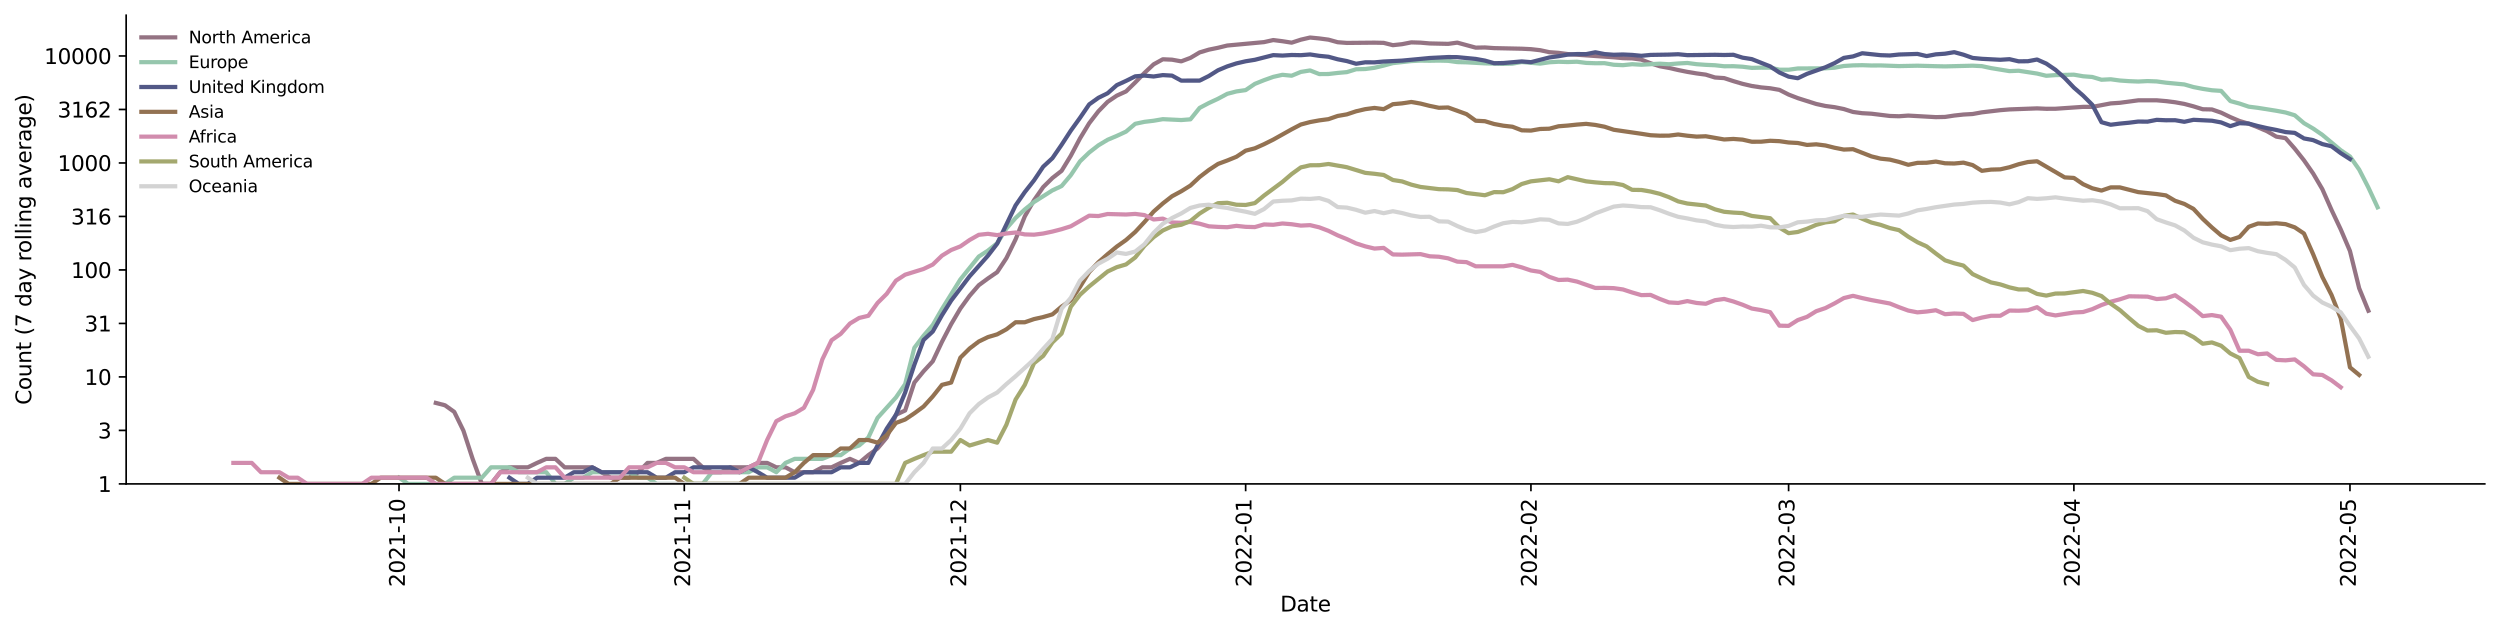 <?xml version="1.0" encoding="utf-8" standalone="no"?>
<!DOCTYPE svg PUBLIC "-//W3C//DTD SVG 1.1//EN"
  "http://www.w3.org/Graphics/SVG/1.1/DTD/svg11.dtd">
<svg xmlns:xlink="http://www.w3.org/1999/xlink" width="1182.891pt" height="298.621pt" viewBox="0 0 1182.891 298.621" xmlns="http://www.w3.org/2000/svg" version="1.1">
 <defs>
  <style type="text/css">*{stroke-linejoin: round; stroke-linecap: butt}</style>
 </defs>
 <g id="figure_1">
  <g id="patch_1">
   <path d="M 0 298.621 
L 1182.891 298.621 
L 1182.891 0 
L 0 0 
z
" style="fill: #ffffff"/>
  </g>
  <g id="axes_1">
   <g id="patch_2">
    <path d="M 59.691 228.96 
L 1175.691 228.96 
L 1175.691 7.2 
L 59.691 7.2 
z
" style="fill: #ffffff"/>
   </g>
   <g id="matplotlib.axis_1">
    <g id="xtick_1">
     <g id="line2d_1">
      <defs>
       <path id="ma39e11894c" d="M 0 0 
L 0 3.5 
" style="stroke: #000000; stroke-width: 0.8"/>
      </defs>
      <g>
       <use xlink:href="#ma39e11894c" x="188.795" y="228.96" style="stroke: #000000; stroke-width: 0.8"/>
      </g>
     </g>
     <g id="text_1">
      <!-- 2021-10 -->
      <g transform="translate(191.554 277.743)rotate(-90)scale(0.1 -0.1)">
       <defs>
        <path id="DejaVuSans-32" d="M 1228 531 
L 3431 531 
L 3431 0 
L 469 0 
L 469 531 
Q 828 903 1448 1529 
Q 2069 2156 2228 2338 
Q 2531 2678 2651 2914 
Q 2772 3150 2772 3378 
Q 2772 3750 2511 3984 
Q 2250 4219 1831 4219 
Q 1534 4219 1204 4116 
Q 875 4013 500 3803 
L 500 4441 
Q 881 4594 1212 4672 
Q 1544 4750 1819 4750 
Q 2544 4750 2975 4387 
Q 3406 4025 3406 3419 
Q 3406 3131 3298 2873 
Q 3191 2616 2906 2266 
Q 2828 2175 2409 1742 
Q 1991 1309 1228 531 
z
" transform="scale(0.016)"/>
        <path id="DejaVuSans-30" d="M 2034 4250 
Q 1547 4250 1301 3770 
Q 1056 3291 1056 2328 
Q 1056 1369 1301 889 
Q 1547 409 2034 409 
Q 2525 409 2770 889 
Q 3016 1369 3016 2328 
Q 3016 3291 2770 3770 
Q 2525 4250 2034 4250 
z
M 2034 4750 
Q 2819 4750 3233 4129 
Q 3647 3509 3647 2328 
Q 3647 1150 3233 529 
Q 2819 -91 2034 -91 
Q 1250 -91 836 529 
Q 422 1150 422 2328 
Q 422 3509 836 4129 
Q 1250 4750 2034 4750 
z
" transform="scale(0.016)"/>
        <path id="DejaVuSans-31" d="M 794 531 
L 1825 531 
L 1825 4091 
L 703 3866 
L 703 4441 
L 1819 4666 
L 2450 4666 
L 2450 531 
L 3481 531 
L 3481 0 
L 794 0 
L 794 531 
z
" transform="scale(0.016)"/>
        <path id="DejaVuSans-2d" d="M 313 2009 
L 1997 2009 
L 1997 1497 
L 313 1497 
L 313 2009 
z
" transform="scale(0.016)"/>
       </defs>
       <use xlink:href="#DejaVuSans-32"/>
       <use xlink:href="#DejaVuSans-30" x="63.623"/>
       <use xlink:href="#DejaVuSans-32" x="127.246"/>
       <use xlink:href="#DejaVuSans-31" x="190.869"/>
       <use xlink:href="#DejaVuSans-2d" x="254.492"/>
       <use xlink:href="#DejaVuSans-31" x="290.576"/>
       <use xlink:href="#DejaVuSans-30" x="354.199"/>
      </g>
     </g>
    </g>
    <g id="xtick_2">
     <g id="line2d_2">
      <g>
       <use xlink:href="#ma39e11894c" x="323.777" y="228.96" style="stroke: #000000; stroke-width: 0.8"/>
      </g>
     </g>
     <g id="text_2">
      <!-- 2021-11 -->
      <g transform="translate(326.537 277.743)rotate(-90)scale(0.1 -0.1)">
       <use xlink:href="#DejaVuSans-32"/>
       <use xlink:href="#DejaVuSans-30" x="63.623"/>
       <use xlink:href="#DejaVuSans-32" x="127.246"/>
       <use xlink:href="#DejaVuSans-31" x="190.869"/>
       <use xlink:href="#DejaVuSans-2d" x="254.492"/>
       <use xlink:href="#DejaVuSans-31" x="290.576"/>
       <use xlink:href="#DejaVuSans-31" x="354.199"/>
      </g>
     </g>
    </g>
    <g id="xtick_3">
     <g id="line2d_3">
      <g>
       <use xlink:href="#ma39e11894c" x="454.405" y="228.96" style="stroke: #000000; stroke-width: 0.8"/>
      </g>
     </g>
     <g id="text_3">
      <!-- 2021-12 -->
      <g transform="translate(457.165 277.743)rotate(-90)scale(0.1 -0.1)">
       <use xlink:href="#DejaVuSans-32"/>
       <use xlink:href="#DejaVuSans-30" x="63.623"/>
       <use xlink:href="#DejaVuSans-32" x="127.246"/>
       <use xlink:href="#DejaVuSans-31" x="190.869"/>
       <use xlink:href="#DejaVuSans-2d" x="254.492"/>
       <use xlink:href="#DejaVuSans-31" x="290.576"/>
       <use xlink:href="#DejaVuSans-32" x="354.199"/>
      </g>
     </g>
    </g>
    <g id="xtick_4">
     <g id="line2d_4">
      <g>
       <use xlink:href="#ma39e11894c" x="589.388" y="228.96" style="stroke: #000000; stroke-width: 0.8"/>
      </g>
     </g>
     <g id="text_4">
      <!-- 2022-01 -->
      <g transform="translate(592.147 277.743)rotate(-90)scale(0.1 -0.1)">
       <use xlink:href="#DejaVuSans-32"/>
       <use xlink:href="#DejaVuSans-30" x="63.623"/>
       <use xlink:href="#DejaVuSans-32" x="127.246"/>
       <use xlink:href="#DejaVuSans-32" x="190.869"/>
       <use xlink:href="#DejaVuSans-2d" x="254.492"/>
       <use xlink:href="#DejaVuSans-30" x="290.576"/>
       <use xlink:href="#DejaVuSans-31" x="354.199"/>
      </g>
     </g>
    </g>
    <g id="xtick_5">
     <g id="line2d_5">
      <g>
       <use xlink:href="#ma39e11894c" x="724.37" y="228.96" style="stroke: #000000; stroke-width: 0.8"/>
      </g>
     </g>
     <g id="text_5">
      <!-- 2022-02 -->
      <g transform="translate(727.13 277.743)rotate(-90)scale(0.1 -0.1)">
       <use xlink:href="#DejaVuSans-32"/>
       <use xlink:href="#DejaVuSans-30" x="63.623"/>
       <use xlink:href="#DejaVuSans-32" x="127.246"/>
       <use xlink:href="#DejaVuSans-32" x="190.869"/>
       <use xlink:href="#DejaVuSans-2d" x="254.492"/>
       <use xlink:href="#DejaVuSans-30" x="290.576"/>
       <use xlink:href="#DejaVuSans-32" x="354.199"/>
      </g>
     </g>
    </g>
    <g id="xtick_6">
     <g id="line2d_6">
      <g>
       <use xlink:href="#ma39e11894c" x="846.29" y="228.96" style="stroke: #000000; stroke-width: 0.8"/>
      </g>
     </g>
     <g id="text_6">
      <!-- 2022-03 -->
      <g transform="translate(849.049 277.743)rotate(-90)scale(0.1 -0.1)">
       <defs>
        <path id="DejaVuSans-33" d="M 2597 2516 
Q 3050 2419 3304 2112 
Q 3559 1806 3559 1356 
Q 3559 666 3084 287 
Q 2609 -91 1734 -91 
Q 1441 -91 1130 -33 
Q 819 25 488 141 
L 488 750 
Q 750 597 1062 519 
Q 1375 441 1716 441 
Q 2309 441 2620 675 
Q 2931 909 2931 1356 
Q 2931 1769 2642 2001 
Q 2353 2234 1838 2234 
L 1294 2234 
L 1294 2753 
L 1863 2753 
Q 2328 2753 2575 2939 
Q 2822 3125 2822 3475 
Q 2822 3834 2567 4026 
Q 2313 4219 1838 4219 
Q 1578 4219 1281 4162 
Q 984 4106 628 3988 
L 628 4550 
Q 988 4650 1302 4700 
Q 1616 4750 1894 4750 
Q 2613 4750 3031 4423 
Q 3450 4097 3450 3541 
Q 3450 3153 3228 2886 
Q 3006 2619 2597 2516 
z
" transform="scale(0.016)"/>
       </defs>
       <use xlink:href="#DejaVuSans-32"/>
       <use xlink:href="#DejaVuSans-30" x="63.623"/>
       <use xlink:href="#DejaVuSans-32" x="127.246"/>
       <use xlink:href="#DejaVuSans-32" x="190.869"/>
       <use xlink:href="#DejaVuSans-2d" x="254.492"/>
       <use xlink:href="#DejaVuSans-30" x="290.576"/>
       <use xlink:href="#DejaVuSans-33" x="354.199"/>
      </g>
     </g>
    </g>
    <g id="xtick_7">
     <g id="line2d_7">
      <g>
       <use xlink:href="#ma39e11894c" x="981.272" y="228.96" style="stroke: #000000; stroke-width: 0.8"/>
      </g>
     </g>
     <g id="text_7">
      <!-- 2022-04 -->
      <g transform="translate(984.032 277.743)rotate(-90)scale(0.1 -0.1)">
       <defs>
        <path id="DejaVuSans-34" d="M 2419 4116 
L 825 1625 
L 2419 1625 
L 2419 4116 
z
M 2253 4666 
L 3047 4666 
L 3047 1625 
L 3713 1625 
L 3713 1100 
L 3047 1100 
L 3047 0 
L 2419 0 
L 2419 1100 
L 313 1100 
L 313 1709 
L 2253 4666 
z
" transform="scale(0.016)"/>
       </defs>
       <use xlink:href="#DejaVuSans-32"/>
       <use xlink:href="#DejaVuSans-30" x="63.623"/>
       <use xlink:href="#DejaVuSans-32" x="127.246"/>
       <use xlink:href="#DejaVuSans-32" x="190.869"/>
       <use xlink:href="#DejaVuSans-2d" x="254.492"/>
       <use xlink:href="#DejaVuSans-30" x="290.576"/>
       <use xlink:href="#DejaVuSans-34" x="354.199"/>
      </g>
     </g>
    </g>
    <g id="xtick_8">
     <g id="line2d_8">
      <g>
       <use xlink:href="#ma39e11894c" x="1111.901" y="228.96" style="stroke: #000000; stroke-width: 0.8"/>
      </g>
     </g>
     <g id="text_8">
      <!-- 2022-05 -->
      <g transform="translate(1114.66 277.743)rotate(-90)scale(0.1 -0.1)">
       <defs>
        <path id="DejaVuSans-35" d="M 691 4666 
L 3169 4666 
L 3169 4134 
L 1269 4134 
L 1269 2991 
Q 1406 3038 1543 3061 
Q 1681 3084 1819 3084 
Q 2600 3084 3056 2656 
Q 3513 2228 3513 1497 
Q 3513 744 3044 326 
Q 2575 -91 1722 -91 
Q 1428 -91 1123 -41 
Q 819 9 494 109 
L 494 744 
Q 775 591 1075 516 
Q 1375 441 1709 441 
Q 2250 441 2565 725 
Q 2881 1009 2881 1497 
Q 2881 1984 2565 2268 
Q 2250 2553 1709 2553 
Q 1456 2553 1204 2497 
Q 953 2441 691 2322 
L 691 4666 
z
" transform="scale(0.016)"/>
       </defs>
       <use xlink:href="#DejaVuSans-32"/>
       <use xlink:href="#DejaVuSans-30" x="63.623"/>
       <use xlink:href="#DejaVuSans-32" x="127.246"/>
       <use xlink:href="#DejaVuSans-32" x="190.869"/>
       <use xlink:href="#DejaVuSans-2d" x="254.492"/>
       <use xlink:href="#DejaVuSans-30" x="290.576"/>
       <use xlink:href="#DejaVuSans-35" x="354.199"/>
      </g>
     </g>
    </g>
    <g id="text_9">
     <!-- Date -->
     <g transform="translate(605.74 289.341)scale(0.1 -0.1)">
      <defs>
       <path id="DejaVuSans-44" d="M 1259 4147 
L 1259 519 
L 2022 519 
Q 2988 519 3436 956 
Q 3884 1394 3884 2338 
Q 3884 3275 3436 3711 
Q 2988 4147 2022 4147 
L 1259 4147 
z
M 628 4666 
L 1925 4666 
Q 3281 4666 3915 4102 
Q 4550 3538 4550 2338 
Q 4550 1131 3912 565 
Q 3275 0 1925 0 
L 628 0 
L 628 4666 
z
" transform="scale(0.016)"/>
       <path id="DejaVuSans-61" d="M 2194 1759 
Q 1497 1759 1228 1600 
Q 959 1441 959 1056 
Q 959 750 1161 570 
Q 1363 391 1709 391 
Q 2188 391 2477 730 
Q 2766 1069 2766 1631 
L 2766 1759 
L 2194 1759 
z
M 3341 1997 
L 3341 0 
L 2766 0 
L 2766 531 
Q 2569 213 2275 61 
Q 1981 -91 1556 -91 
Q 1019 -91 701 211 
Q 384 513 384 1019 
Q 384 1609 779 1909 
Q 1175 2209 1959 2209 
L 2766 2209 
L 2766 2266 
Q 2766 2663 2505 2880 
Q 2244 3097 1772 3097 
Q 1472 3097 1187 3025 
Q 903 2953 641 2809 
L 641 3341 
Q 956 3463 1253 3523 
Q 1550 3584 1831 3584 
Q 2591 3584 2966 3190 
Q 3341 2797 3341 1997 
z
" transform="scale(0.016)"/>
       <path id="DejaVuSans-74" d="M 1172 4494 
L 1172 3500 
L 2356 3500 
L 2356 3053 
L 1172 3053 
L 1172 1153 
Q 1172 725 1289 603 
Q 1406 481 1766 481 
L 2356 481 
L 2356 0 
L 1766 0 
Q 1100 0 847 248 
Q 594 497 594 1153 
L 594 3053 
L 172 3053 
L 172 3500 
L 594 3500 
L 594 4494 
L 1172 4494 
z
" transform="scale(0.016)"/>
       <path id="DejaVuSans-65" d="M 3597 1894 
L 3597 1613 
L 953 1613 
Q 991 1019 1311 708 
Q 1631 397 2203 397 
Q 2534 397 2845 478 
Q 3156 559 3463 722 
L 3463 178 
Q 3153 47 2828 -22 
Q 2503 -91 2169 -91 
Q 1331 -91 842 396 
Q 353 884 353 1716 
Q 353 2575 817 3079 
Q 1281 3584 2069 3584 
Q 2775 3584 3186 3129 
Q 3597 2675 3597 1894 
z
M 3022 2063 
Q 3016 2534 2758 2815 
Q 2500 3097 2075 3097 
Q 1594 3097 1305 2825 
Q 1016 2553 972 2059 
L 3022 2063 
z
" transform="scale(0.016)"/>
      </defs>
      <use xlink:href="#DejaVuSans-44"/>
      <use xlink:href="#DejaVuSans-61" x="77.002"/>
      <use xlink:href="#DejaVuSans-74" x="138.281"/>
      <use xlink:href="#DejaVuSans-65" x="177.49"/>
     </g>
    </g>
   </g>
   <g id="matplotlib.axis_2">
    <g id="ytick_1">
     <g id="line2d_9">
      <defs>
       <path id="mc739046ba6" d="M 0 0 
L -3.5 0 
" style="stroke: #000000; stroke-width: 0.8"/>
      </defs>
      <g>
       <use xlink:href="#mc739046ba6" x="59.691" y="228.96" style="stroke: #000000; stroke-width: 0.8"/>
      </g>
     </g>
     <g id="text_10">
      <!-- 1 -->
      <g transform="translate(46.328 232.759)scale(0.1 -0.1)">
       <use xlink:href="#DejaVuSans-31"/>
      </g>
     </g>
    </g>
    <g id="ytick_2">
     <g id="line2d_10">
      <g>
       <use xlink:href="#mc739046ba6" x="59.691" y="203.651" style="stroke: #000000; stroke-width: 0.8"/>
      </g>
     </g>
     <g id="text_11">
      <!-- 3 -->
      <g transform="translate(46.328 207.45)scale(0.1 -0.1)">
       <use xlink:href="#DejaVuSans-33"/>
      </g>
     </g>
    </g>
    <g id="ytick_3">
     <g id="line2d_11">
      <g>
       <use xlink:href="#mc739046ba6" x="59.691" y="178.342" style="stroke: #000000; stroke-width: 0.8"/>
      </g>
     </g>
     <g id="text_12">
      <!-- 10 -->
      <g transform="translate(39.966 182.141)scale(0.1 -0.1)">
       <use xlink:href="#DejaVuSans-31"/>
       <use xlink:href="#DejaVuSans-30" x="63.623"/>
      </g>
     </g>
    </g>
    <g id="ytick_4">
     <g id="line2d_12">
      <g>
       <use xlink:href="#mc739046ba6" x="59.691" y="153.033" style="stroke: #000000; stroke-width: 0.8"/>
      </g>
     </g>
     <g id="text_13">
      <!-- 31 -->
      <g transform="translate(39.966 156.832)scale(0.1 -0.1)">
       <use xlink:href="#DejaVuSans-33"/>
       <use xlink:href="#DejaVuSans-31" x="63.623"/>
      </g>
     </g>
    </g>
    <g id="ytick_5">
     <g id="line2d_13">
      <g>
       <use xlink:href="#mc739046ba6" x="59.691" y="127.724" style="stroke: #000000; stroke-width: 0.8"/>
      </g>
     </g>
     <g id="text_14">
      <!-- 100 -->
      <g transform="translate(33.603 131.523)scale(0.1 -0.1)">
       <use xlink:href="#DejaVuSans-31"/>
       <use xlink:href="#DejaVuSans-30" x="63.623"/>
       <use xlink:href="#DejaVuSans-30" x="127.246"/>
      </g>
     </g>
    </g>
    <g id="ytick_6">
     <g id="line2d_14">
      <g>
       <use xlink:href="#mc739046ba6" x="59.691" y="102.415" style="stroke: #000000; stroke-width: 0.8"/>
      </g>
     </g>
     <g id="text_15">
      <!-- 316 -->
      <g transform="translate(33.603 106.214)scale(0.1 -0.1)">
       <defs>
        <path id="DejaVuSans-36" d="M 2113 2584 
Q 1688 2584 1439 2293 
Q 1191 2003 1191 1497 
Q 1191 994 1439 701 
Q 1688 409 2113 409 
Q 2538 409 2786 701 
Q 3034 994 3034 1497 
Q 3034 2003 2786 2293 
Q 2538 2584 2113 2584 
z
M 3366 4563 
L 3366 3988 
Q 3128 4100 2886 4159 
Q 2644 4219 2406 4219 
Q 1781 4219 1451 3797 
Q 1122 3375 1075 2522 
Q 1259 2794 1537 2939 
Q 1816 3084 2150 3084 
Q 2853 3084 3261 2657 
Q 3669 2231 3669 1497 
Q 3669 778 3244 343 
Q 2819 -91 2113 -91 
Q 1303 -91 875 529 
Q 447 1150 447 2328 
Q 447 3434 972 4092 
Q 1497 4750 2381 4750 
Q 2619 4750 2861 4703 
Q 3103 4656 3366 4563 
z
" transform="scale(0.016)"/>
       </defs>
       <use xlink:href="#DejaVuSans-33"/>
       <use xlink:href="#DejaVuSans-31" x="63.623"/>
       <use xlink:href="#DejaVuSans-36" x="127.246"/>
      </g>
     </g>
    </g>
    <g id="ytick_7">
     <g id="line2d_15">
      <g>
       <use xlink:href="#mc739046ba6" x="59.691" y="77.106" style="stroke: #000000; stroke-width: 0.8"/>
      </g>
     </g>
     <g id="text_16">
      <!-- 1000 -->
      <g transform="translate(27.241 80.905)scale(0.1 -0.1)">
       <use xlink:href="#DejaVuSans-31"/>
       <use xlink:href="#DejaVuSans-30" x="63.623"/>
       <use xlink:href="#DejaVuSans-30" x="127.246"/>
       <use xlink:href="#DejaVuSans-30" x="190.869"/>
      </g>
     </g>
    </g>
    <g id="ytick_8">
     <g id="line2d_16">
      <g>
       <use xlink:href="#mc739046ba6" x="59.691" y="51.797" style="stroke: #000000; stroke-width: 0.8"/>
      </g>
     </g>
     <g id="text_17">
      <!-- 3162 -->
      <g transform="translate(27.241 55.596)scale(0.1 -0.1)">
       <use xlink:href="#DejaVuSans-33"/>
       <use xlink:href="#DejaVuSans-31" x="63.623"/>
       <use xlink:href="#DejaVuSans-36" x="127.246"/>
       <use xlink:href="#DejaVuSans-32" x="190.869"/>
      </g>
     </g>
    </g>
    <g id="ytick_9">
     <g id="line2d_17">
      <g>
       <use xlink:href="#mc739046ba6" x="59.691" y="26.488" style="stroke: #000000; stroke-width: 0.8"/>
      </g>
     </g>
     <g id="text_18">
      <!-- 10000 -->
      <g transform="translate(20.878 30.287)scale(0.1 -0.1)">
       <use xlink:href="#DejaVuSans-31"/>
       <use xlink:href="#DejaVuSans-30" x="63.623"/>
       <use xlink:href="#DejaVuSans-30" x="127.246"/>
       <use xlink:href="#DejaVuSans-30" x="190.869"/>
       <use xlink:href="#DejaVuSans-30" x="254.492"/>
      </g>
     </g>
    </g>
    <g id="text_19">
     <!-- Count (7 day rolling average) -->
     <g transform="translate(14.798 191.548)rotate(-90)scale(0.1 -0.1)">
      <defs>
       <path id="DejaVuSans-43" d="M 4122 4306 
L 4122 3641 
Q 3803 3938 3442 4084 
Q 3081 4231 2675 4231 
Q 1875 4231 1450 3742 
Q 1025 3253 1025 2328 
Q 1025 1406 1450 917 
Q 1875 428 2675 428 
Q 3081 428 3442 575 
Q 3803 722 4122 1019 
L 4122 359 
Q 3791 134 3420 21 
Q 3050 -91 2638 -91 
Q 1578 -91 968 557 
Q 359 1206 359 2328 
Q 359 3453 968 4101 
Q 1578 4750 2638 4750 
Q 3056 4750 3426 4639 
Q 3797 4528 4122 4306 
z
" transform="scale(0.016)"/>
       <path id="DejaVuSans-6f" d="M 1959 3097 
Q 1497 3097 1228 2736 
Q 959 2375 959 1747 
Q 959 1119 1226 758 
Q 1494 397 1959 397 
Q 2419 397 2687 759 
Q 2956 1122 2956 1747 
Q 2956 2369 2687 2733 
Q 2419 3097 1959 3097 
z
M 1959 3584 
Q 2709 3584 3137 3096 
Q 3566 2609 3566 1747 
Q 3566 888 3137 398 
Q 2709 -91 1959 -91 
Q 1206 -91 779 398 
Q 353 888 353 1747 
Q 353 2609 779 3096 
Q 1206 3584 1959 3584 
z
" transform="scale(0.016)"/>
       <path id="DejaVuSans-75" d="M 544 1381 
L 544 3500 
L 1119 3500 
L 1119 1403 
Q 1119 906 1312 657 
Q 1506 409 1894 409 
Q 2359 409 2629 706 
Q 2900 1003 2900 1516 
L 2900 3500 
L 3475 3500 
L 3475 0 
L 2900 0 
L 2900 538 
Q 2691 219 2414 64 
Q 2138 -91 1772 -91 
Q 1169 -91 856 284 
Q 544 659 544 1381 
z
M 1991 3584 
L 1991 3584 
z
" transform="scale(0.016)"/>
       <path id="DejaVuSans-6e" d="M 3513 2113 
L 3513 0 
L 2938 0 
L 2938 2094 
Q 2938 2591 2744 2837 
Q 2550 3084 2163 3084 
Q 1697 3084 1428 2787 
Q 1159 2491 1159 1978 
L 1159 0 
L 581 0 
L 581 3500 
L 1159 3500 
L 1159 2956 
Q 1366 3272 1645 3428 
Q 1925 3584 2291 3584 
Q 2894 3584 3203 3211 
Q 3513 2838 3513 2113 
z
" transform="scale(0.016)"/>
       <path id="DejaVuSans-20" transform="scale(0.016)"/>
       <path id="DejaVuSans-28" d="M 1984 4856 
Q 1566 4138 1362 3434 
Q 1159 2731 1159 2009 
Q 1159 1288 1364 580 
Q 1569 -128 1984 -844 
L 1484 -844 
Q 1016 -109 783 600 
Q 550 1309 550 2009 
Q 550 2706 781 3412 
Q 1013 4119 1484 4856 
L 1984 4856 
z
" transform="scale(0.016)"/>
       <path id="DejaVuSans-37" d="M 525 4666 
L 3525 4666 
L 3525 4397 
L 1831 0 
L 1172 0 
L 2766 4134 
L 525 4134 
L 525 4666 
z
" transform="scale(0.016)"/>
       <path id="DejaVuSans-64" d="M 2906 2969 
L 2906 4863 
L 3481 4863 
L 3481 0 
L 2906 0 
L 2906 525 
Q 2725 213 2448 61 
Q 2172 -91 1784 -91 
Q 1150 -91 751 415 
Q 353 922 353 1747 
Q 353 2572 751 3078 
Q 1150 3584 1784 3584 
Q 2172 3584 2448 3432 
Q 2725 3281 2906 2969 
z
M 947 1747 
Q 947 1113 1208 752 
Q 1469 391 1925 391 
Q 2381 391 2643 752 
Q 2906 1113 2906 1747 
Q 2906 2381 2643 2742 
Q 2381 3103 1925 3103 
Q 1469 3103 1208 2742 
Q 947 2381 947 1747 
z
" transform="scale(0.016)"/>
       <path id="DejaVuSans-79" d="M 2059 -325 
Q 1816 -950 1584 -1140 
Q 1353 -1331 966 -1331 
L 506 -1331 
L 506 -850 
L 844 -850 
Q 1081 -850 1212 -737 
Q 1344 -625 1503 -206 
L 1606 56 
L 191 3500 
L 800 3500 
L 1894 763 
L 2988 3500 
L 3597 3500 
L 2059 -325 
z
" transform="scale(0.016)"/>
       <path id="DejaVuSans-72" d="M 2631 2963 
Q 2534 3019 2420 3045 
Q 2306 3072 2169 3072 
Q 1681 3072 1420 2755 
Q 1159 2438 1159 1844 
L 1159 0 
L 581 0 
L 581 3500 
L 1159 3500 
L 1159 2956 
Q 1341 3275 1631 3429 
Q 1922 3584 2338 3584 
Q 2397 3584 2469 3576 
Q 2541 3569 2628 3553 
L 2631 2963 
z
" transform="scale(0.016)"/>
       <path id="DejaVuSans-6c" d="M 603 4863 
L 1178 4863 
L 1178 0 
L 603 0 
L 603 4863 
z
" transform="scale(0.016)"/>
       <path id="DejaVuSans-69" d="M 603 3500 
L 1178 3500 
L 1178 0 
L 603 0 
L 603 3500 
z
M 603 4863 
L 1178 4863 
L 1178 4134 
L 603 4134 
L 603 4863 
z
" transform="scale(0.016)"/>
       <path id="DejaVuSans-67" d="M 2906 1791 
Q 2906 2416 2648 2759 
Q 2391 3103 1925 3103 
Q 1463 3103 1205 2759 
Q 947 2416 947 1791 
Q 947 1169 1205 825 
Q 1463 481 1925 481 
Q 2391 481 2648 825 
Q 2906 1169 2906 1791 
z
M 3481 434 
Q 3481 -459 3084 -895 
Q 2688 -1331 1869 -1331 
Q 1566 -1331 1297 -1286 
Q 1028 -1241 775 -1147 
L 775 -588 
Q 1028 -725 1275 -790 
Q 1522 -856 1778 -856 
Q 2344 -856 2625 -561 
Q 2906 -266 2906 331 
L 2906 616 
Q 2728 306 2450 153 
Q 2172 0 1784 0 
Q 1141 0 747 490 
Q 353 981 353 1791 
Q 353 2603 747 3093 
Q 1141 3584 1784 3584 
Q 2172 3584 2450 3431 
Q 2728 3278 2906 2969 
L 2906 3500 
L 3481 3500 
L 3481 434 
z
" transform="scale(0.016)"/>
       <path id="DejaVuSans-76" d="M 191 3500 
L 800 3500 
L 1894 563 
L 2988 3500 
L 3597 3500 
L 2284 0 
L 1503 0 
L 191 3500 
z
" transform="scale(0.016)"/>
       <path id="DejaVuSans-29" d="M 513 4856 
L 1013 4856 
Q 1481 4119 1714 3412 
Q 1947 2706 1947 2009 
Q 1947 1309 1714 600 
Q 1481 -109 1013 -844 
L 513 -844 
Q 928 -128 1133 580 
Q 1338 1288 1338 2009 
Q 1338 2731 1133 3434 
Q 928 4138 513 4856 
z
" transform="scale(0.016)"/>
      </defs>
      <use xlink:href="#DejaVuSans-43"/>
      <use xlink:href="#DejaVuSans-6f" x="69.824"/>
      <use xlink:href="#DejaVuSans-75" x="131.006"/>
      <use xlink:href="#DejaVuSans-6e" x="194.385"/>
      <use xlink:href="#DejaVuSans-74" x="257.764"/>
      <use xlink:href="#DejaVuSans-20" x="296.973"/>
      <use xlink:href="#DejaVuSans-28" x="328.76"/>
      <use xlink:href="#DejaVuSans-37" x="367.773"/>
      <use xlink:href="#DejaVuSans-20" x="431.396"/>
      <use xlink:href="#DejaVuSans-64" x="463.184"/>
      <use xlink:href="#DejaVuSans-61" x="526.66"/>
      <use xlink:href="#DejaVuSans-79" x="587.939"/>
      <use xlink:href="#DejaVuSans-20" x="647.119"/>
      <use xlink:href="#DejaVuSans-72" x="678.906"/>
      <use xlink:href="#DejaVuSans-6f" x="717.77"/>
      <use xlink:href="#DejaVuSans-6c" x="778.951"/>
      <use xlink:href="#DejaVuSans-6c" x="806.734"/>
      <use xlink:href="#DejaVuSans-69" x="834.518"/>
      <use xlink:href="#DejaVuSans-6e" x="862.301"/>
      <use xlink:href="#DejaVuSans-67" x="925.68"/>
      <use xlink:href="#DejaVuSans-20" x="989.156"/>
      <use xlink:href="#DejaVuSans-61" x="1020.943"/>
      <use xlink:href="#DejaVuSans-76" x="1082.223"/>
      <use xlink:href="#DejaVuSans-65" x="1141.402"/>
      <use xlink:href="#DejaVuSans-72" x="1202.926"/>
      <use xlink:href="#DejaVuSans-61" x="1244.039"/>
      <use xlink:href="#DejaVuSans-67" x="1305.318"/>
      <use xlink:href="#DejaVuSans-65" x="1368.795"/>
      <use xlink:href="#DejaVuSans-29" x="1430.318"/>
     </g>
    </g>
   </g>
   <g id="line2d_18">
    <path d="M 206.212 190.644 
L 210.566 191.772 
L 214.92 194.873 
L 219.275 203.786 
L 223.629 217.111 
L 227.983 228.96 
L 232.338 228.96 
L 236.692 223.435 
L 241.046 221.119 
L 249.755 221.119 
L 254.109 219.024 
L 258.463 217.111 
L 262.817 217.111 
L 267.172 221.119 
L 280.235 221.119 
L 284.589 223.435 
L 288.943 226.025 
L 297.652 226.025 
L 302.006 223.435 
L 306.36 219.024 
L 310.714 219.024 
L 315.069 217.111 
L 328.132 217.111 
L 332.486 221.119 
L 336.84 223.435 
L 341.194 223.435 
L 345.549 221.119 
L 354.257 221.119 
L 358.611 219.024 
L 362.966 219.024 
L 367.32 221.119 
L 371.674 221.119 
L 376.029 223.435 
L 384.737 223.435 
L 389.091 221.119 
L 393.446 221.119 
L 397.8 219.024 
L 402.154 217.111 
L 406.508 219.024 
L 410.863 215.352 
L 415.217 212.206 
L 419.571 207.009 
L 423.926 196.247 
L 428.28 194.217 
L 432.634 181.01 
L 436.988 175.683 
L 441.343 170.945 
L 445.697 161.735 
L 450.051 153.369 
L 454.405 145.987 
L 458.76 139.971 
L 463.114 134.946 
L 467.468 131.745 
L 471.823 128.753 
L 476.177 122.151 
L 480.531 113.253 
L 484.885 102.391 
L 489.24 94.751 
L 493.594 88.519 
L 497.948 84.227 
L 502.302 80.831 
L 506.657 73.695 
L 511.011 65.482 
L 515.365 58.306 
L 519.719 52.655 
L 524.074 48.186 
L 528.428 45.246 
L 532.782 43.264 
L 537.137 39.019 
L 541.491 34.523 
L 545.845 30.444 
L 550.199 28.045 
L 554.554 28.238 
L 558.908 29.028 
L 563.262 27.388 
L 567.616 24.799 
L 571.971 23.493 
L 576.325 22.605 
L 580.679 21.541 
L 598.096 19.925 
L 602.451 18.953 
L 606.805 19.503 
L 611.159 20.189 
L 615.513 18.771 
L 619.868 17.76 
L 624.222 18.185 
L 628.576 18.766 
L 632.931 19.977 
L 637.285 20.31 
L 650.348 20.183 
L 654.702 20.284 
L 659.056 21.376 
L 663.41 20.901 
L 667.765 20.047 
L 672.119 20.179 
L 676.473 20.551 
L 685.182 20.753 
L 689.536 20.172 
L 698.245 22.544 
L 702.599 22.459 
L 706.953 22.769 
L 720.016 23.052 
L 724.37 23.262 
L 728.725 23.751 
L 733.079 24.692 
L 737.433 25.007 
L 741.787 25.585 
L 763.559 27.106 
L 767.913 27.514 
L 772.267 27.625 
L 776.622 28.212 
L 780.976 29.928 
L 785.33 31.342 
L 789.684 32.137 
L 794.039 33.134 
L 798.393 34.012 
L 802.747 34.737 
L 807.101 35.317 
L 811.456 36.669 
L 815.81 36.96 
L 820.164 38.387 
L 824.519 39.674 
L 828.873 40.682 
L 833.227 41.352 
L 837.581 41.763 
L 841.936 42.522 
L 846.29 44.742 
L 850.644 46.431 
L 859.353 49.194 
L 863.707 50.141 
L 868.061 50.712 
L 872.416 51.593 
L 876.77 52.977 
L 881.124 53.56 
L 885.478 53.799 
L 894.187 54.87 
L 898.541 55.004 
L 902.895 54.688 
L 915.958 55.425 
L 920.313 55.327 
L 924.667 54.669 
L 929.021 54.193 
L 933.375 53.944 
L 937.73 53.154 
L 946.438 52.126 
L 950.792 51.77 
L 963.855 51.282 
L 968.21 51.478 
L 972.564 51.456 
L 985.627 50.559 
L 989.981 50.58 
L 998.689 48.928 
L 1003.044 48.636 
L 1011.752 47.465 
L 1020.461 47.459 
L 1024.815 47.842 
L 1029.169 48.385 
L 1033.524 49.171 
L 1037.878 50.327 
L 1042.232 51.692 
L 1046.586 51.786 
L 1050.941 53.3 
L 1055.295 55.404 
L 1059.649 57.255 
L 1064.004 58.535 
L 1068.358 60.242 
L 1072.712 62.115 
L 1077.066 64.654 
L 1081.421 65.364 
L 1085.775 70.33 
L 1090.129 75.834 
L 1094.483 82.098 
L 1098.838 89.518 
L 1103.192 99.365 
L 1107.546 108.57 
L 1111.901 118.769 
L 1116.255 136.388 
L 1120.609 147.02 
L 1120.609 147.02 
" clip-path="url(#p0a61c198c1)" style="fill: none; stroke: #947383; stroke-width: 2; stroke-linecap: square"/>
   </g>
   <g id="line2d_19">
    <path d="M 188.795 226.025 
L 193.149 228.96 
L 210.566 228.96 
L 214.92 226.025 
L 227.983 226.025 
L 232.338 221.119 
L 241.046 221.119 
L 245.4 223.435 
L 258.463 223.435 
L 262.817 228.96 
L 267.172 228.96 
L 271.526 226.025 
L 275.88 226.025 
L 280.235 223.435 
L 297.652 223.435 
L 302.006 226.025 
L 306.36 226.025 
L 310.714 228.96 
L 332.486 228.96 
L 336.84 223.435 
L 354.257 223.435 
L 358.611 221.119 
L 362.966 221.119 
L 367.32 223.435 
L 371.674 219.024 
L 376.029 217.111 
L 389.091 217.111 
L 393.446 215.352 
L 397.8 215.352 
L 402.154 212.206 
L 406.508 210.787 
L 410.863 207.009 
L 415.217 197.714 
L 423.926 188.055 
L 428.28 181.731 
L 432.634 164.565 
L 436.988 158.836 
L 441.343 153.776 
L 445.697 146.204 
L 454.405 132.202 
L 463.114 121.384 
L 467.468 118.561 
L 471.823 115.084 
L 476.177 108.128 
L 480.531 103.138 
L 484.885 99.099 
L 489.24 95.586 
L 497.948 90.078 
L 502.302 88.029 
L 506.657 82.88 
L 511.011 76.344 
L 515.365 72.155 
L 519.719 68.761 
L 524.074 66.139 
L 528.428 64.298 
L 532.782 62.279 
L 537.137 58.576 
L 541.491 57.653 
L 545.845 57.131 
L 550.199 56.384 
L 558.908 56.8 
L 563.262 56.464 
L 567.616 51.04 
L 571.971 48.754 
L 576.325 46.73 
L 580.679 44.393 
L 585.034 43.255 
L 589.388 42.63 
L 593.742 39.685 
L 598.096 37.931 
L 602.451 36.372 
L 606.805 35.392 
L 611.159 35.827 
L 615.513 34.023 
L 619.868 33.332 
L 624.222 35.045 
L 628.576 35.015 
L 632.931 34.51 
L 637.285 34.123 
L 641.639 32.772 
L 645.993 32.659 
L 650.348 32.081 
L 654.702 31.034 
L 659.056 29.862 
L 667.765 28.9 
L 672.119 28.678 
L 676.473 28.743 
L 680.828 28.668 
L 685.182 28.78 
L 689.536 29.382 
L 693.89 29.491 
L 702.599 29.979 
L 711.307 30.222 
L 715.662 30.105 
L 720.016 29.353 
L 728.725 30.091 
L 733.079 29.468 
L 737.433 29.218 
L 741.787 29.355 
L 746.142 29.204 
L 750.496 29.764 
L 754.85 29.918 
L 759.204 29.891 
L 763.559 30.64 
L 767.913 30.836 
L 772.267 30.379 
L 776.622 30.631 
L 785.33 30.131 
L 789.684 30.401 
L 794.039 30.033 
L 798.393 29.795 
L 802.747 30.373 
L 807.101 30.684 
L 811.456 30.869 
L 815.81 31.355 
L 820.164 31.321 
L 824.519 31.567 
L 828.873 32.119 
L 833.227 32.01 
L 837.581 32.017 
L 841.936 32.976 
L 846.29 32.999 
L 850.644 32.397 
L 863.707 32.326 
L 868.061 32.03 
L 872.416 31.225 
L 876.77 30.939 
L 881.124 30.84 
L 885.478 30.987 
L 889.833 30.958 
L 898.541 31.272 
L 907.25 31.088 
L 915.958 31.32 
L 920.313 31.413 
L 929.021 31.193 
L 933.375 31.081 
L 937.73 31.297 
L 942.084 32.226 
L 950.792 33.653 
L 955.147 33.471 
L 963.855 34.804 
L 968.21 35.854 
L 972.564 35.54 
L 981.272 35.331 
L 985.627 36.084 
L 989.981 36.422 
L 994.335 37.732 
L 998.689 37.509 
L 1003.044 38.1 
L 1007.398 38.404 
L 1011.752 38.581 
L 1016.107 38.362 
L 1020.461 38.525 
L 1024.815 39.12 
L 1033.524 39.955 
L 1037.878 41.2 
L 1042.232 42.045 
L 1046.586 42.707 
L 1050.941 43.004 
L 1055.295 47.821 
L 1059.649 49.001 
L 1064.004 50.473 
L 1068.358 51.024 
L 1077.066 52.412 
L 1081.421 53.221 
L 1085.775 54.541 
L 1090.129 58.266 
L 1094.483 60.827 
L 1098.838 63.816 
L 1107.546 71.084 
L 1111.901 74.042 
L 1116.255 80.236 
L 1120.609 88.71 
L 1124.963 98.089 
L 1124.963 98.089 
" clip-path="url(#p0a61c198c1)" style="fill: none; stroke: #96c6ad; stroke-width: 2; stroke-linecap: square"/>
   </g>
   <g id="line2d_20">
    <path d="M 241.046 226.025 
L 245.4 228.96 
L 249.755 228.96 
L 254.109 226.025 
L 267.172 226.025 
L 271.526 223.435 
L 275.88 223.435 
L 280.235 221.119 
L 284.589 223.435 
L 306.36 223.435 
L 310.714 226.025 
L 315.069 226.025 
L 319.423 223.435 
L 323.777 223.435 
L 328.132 221.119 
L 345.549 221.119 
L 349.903 223.435 
L 354.257 221.119 
L 358.611 223.435 
L 362.966 226.025 
L 376.029 226.025 
L 380.383 223.435 
L 393.446 223.435 
L 397.8 221.119 
L 402.154 221.119 
L 406.508 219.024 
L 410.863 219.024 
L 415.217 210.787 
L 419.571 202.809 
L 423.926 196.247 
L 428.28 185.739 
L 432.634 172.574 
L 436.988 160.867 
L 441.343 156.859 
L 445.697 149.16 
L 450.051 142.22 
L 458.76 130.749 
L 467.468 120.965 
L 471.823 115.279 
L 480.531 97.171 
L 484.885 90.886 
L 489.24 85.354 
L 493.594 78.867 
L 497.948 74.849 
L 502.302 68.513 
L 506.657 61.814 
L 511.011 55.759 
L 515.365 49.388 
L 519.719 46.273 
L 524.074 44.123 
L 528.428 40.278 
L 532.782 38.283 
L 537.137 36.123 
L 541.491 35.764 
L 545.845 36.192 
L 550.199 35.534 
L 554.554 35.781 
L 558.908 38.146 
L 567.616 38.133 
L 571.971 35.961 
L 576.325 33.233 
L 580.679 31.411 
L 585.034 29.998 
L 589.388 28.991 
L 593.742 28.289 
L 602.451 26.079 
L 606.805 26.298 
L 611.159 26.02 
L 615.513 26.108 
L 619.868 25.76 
L 624.222 26.422 
L 628.576 26.85 
L 632.931 28.05 
L 637.285 28.899 
L 641.639 30.169 
L 645.993 29.485 
L 650.348 29.508 
L 654.702 29.111 
L 663.41 28.678 
L 672.119 27.863 
L 676.473 27.44 
L 685.182 26.994 
L 689.536 27.042 
L 698.245 27.879 
L 702.599 28.666 
L 706.953 29.914 
L 711.307 29.826 
L 720.016 29.061 
L 724.37 29.415 
L 733.079 27.191 
L 737.433 26.592 
L 741.787 25.831 
L 746.142 25.577 
L 750.496 25.609 
L 754.85 24.729 
L 759.204 25.586 
L 763.559 25.915 
L 767.913 25.78 
L 772.267 25.983 
L 776.622 26.406 
L 780.976 25.984 
L 789.684 25.834 
L 794.039 25.661 
L 798.393 26.096 
L 811.456 25.928 
L 815.81 26.024 
L 820.164 25.919 
L 824.519 27.284 
L 828.873 27.968 
L 837.581 31.409 
L 841.936 34.314 
L 846.29 36.26 
L 850.644 37.014 
L 854.998 34.943 
L 863.707 31.837 
L 868.061 29.845 
L 872.416 27.393 
L 876.77 26.697 
L 881.124 25.194 
L 889.833 26.106 
L 894.187 26.253 
L 898.541 25.794 
L 907.25 25.515 
L 911.604 26.536 
L 915.958 25.711 
L 920.313 25.407 
L 924.667 24.688 
L 929.021 25.875 
L 933.375 27.414 
L 937.73 27.83 
L 946.438 28.28 
L 950.792 28.001 
L 955.147 29.02 
L 959.501 28.968 
L 963.855 28.161 
L 968.21 30.085 
L 972.564 33.038 
L 976.918 36.895 
L 981.272 41.456 
L 985.627 45.231 
L 989.981 49.577 
L 994.335 57.821 
L 998.689 59.024 
L 1003.044 58.479 
L 1007.398 58.06 
L 1011.752 57.51 
L 1016.107 57.565 
L 1020.461 56.709 
L 1024.815 56.903 
L 1029.169 56.878 
L 1033.524 57.629 
L 1037.878 56.686 
L 1046.586 57.119 
L 1050.941 57.927 
L 1055.295 59.681 
L 1059.649 58.291 
L 1064.004 58.475 
L 1068.358 59.651 
L 1072.712 60.644 
L 1077.066 61.486 
L 1081.421 62.491 
L 1085.775 62.871 
L 1090.129 65.497 
L 1094.483 66.312 
L 1098.838 68.172 
L 1103.192 69.226 
L 1107.546 72.479 
L 1111.901 75.255 
L 1111.901 75.255 
" clip-path="url(#p0a61c198c1)" style="fill: none; stroke: #525886; stroke-width: 2; stroke-linecap: square"/>
   </g>
   <g id="line2d_21">
    <path d="M 132.189 226.025 
L 136.544 228.96 
L 175.732 228.96 
L 180.086 226.025 
L 206.212 226.025 
L 210.566 228.96 
L 288.943 228.96 
L 293.297 226.025 
L 319.423 226.025 
L 323.777 228.96 
L 349.903 228.96 
L 354.257 226.025 
L 371.674 226.025 
L 376.029 223.435 
L 380.383 219.024 
L 384.737 215.352 
L 393.446 215.352 
L 397.8 212.206 
L 402.154 212.206 
L 406.508 208.198 
L 410.863 208.198 
L 415.217 209.454 
L 419.571 205.882 
L 423.926 200.114 
L 428.28 198.485 
L 432.634 195.549 
L 436.988 192.358 
L 441.343 187.572 
L 445.697 182.1 
L 450.051 181.01 
L 454.405 169.22 
L 458.76 164.903 
L 463.114 161.588 
L 467.468 159.493 
L 471.823 158.199 
L 476.177 155.82 
L 480.531 152.48 
L 484.885 152.48 
L 489.24 150.983 
L 493.594 150.009 
L 497.948 148.748 
L 502.302 145.069 
L 506.657 142.099 
L 511.011 135.745 
L 515.365 128.72 
L 519.719 124.085 
L 524.074 120.26 
L 528.428 116.658 
L 532.782 113.564 
L 537.137 109.744 
L 541.491 105.067 
L 545.845 100.104 
L 550.199 96.259 
L 554.554 92.858 
L 558.908 90.507 
L 563.262 87.803 
L 567.616 83.746 
L 571.971 80.422 
L 576.325 77.56 
L 580.679 75.941 
L 585.034 74.168 
L 589.388 71.285 
L 593.742 70.181 
L 598.096 68.228 
L 602.451 66.059 
L 611.159 61.184 
L 615.513 58.91 
L 619.868 57.757 
L 624.222 56.958 
L 628.576 56.379 
L 632.931 54.868 
L 637.285 54.108 
L 641.639 52.657 
L 645.993 51.644 
L 650.348 51.066 
L 654.702 51.646 
L 659.056 49.301 
L 663.41 48.905 
L 667.765 48.247 
L 672.119 49.003 
L 676.473 50.103 
L 680.828 50.998 
L 685.182 50.85 
L 693.89 53.995 
L 698.245 57.119 
L 702.599 57.353 
L 706.953 58.668 
L 711.307 59.478 
L 715.662 59.97 
L 720.016 61.661 
L 724.37 61.788 
L 728.725 61.024 
L 733.079 60.899 
L 737.433 59.749 
L 741.787 59.409 
L 746.142 58.951 
L 750.496 58.604 
L 754.85 59.116 
L 759.204 59.958 
L 763.559 61.404 
L 776.622 63.299 
L 780.976 63.981 
L 785.33 64.202 
L 789.684 64.171 
L 794.039 63.638 
L 798.393 64.218 
L 802.747 64.639 
L 807.101 64.474 
L 815.81 65.987 
L 820.164 65.737 
L 824.519 66.071 
L 828.873 67.058 
L 833.227 67.052 
L 837.581 66.61 
L 841.936 66.795 
L 846.29 67.415 
L 850.644 67.655 
L 854.998 68.573 
L 859.353 68.287 
L 863.707 68.83 
L 868.061 69.914 
L 872.416 70.766 
L 876.77 70.593 
L 885.478 73.995 
L 889.833 75.074 
L 894.187 75.522 
L 898.541 76.609 
L 902.895 77.971 
L 907.25 77.062 
L 911.604 77.003 
L 915.958 76.447 
L 920.313 77.257 
L 924.667 77.362 
L 929.021 76.953 
L 933.375 78.115 
L 937.73 80.827 
L 942.084 80.247 
L 946.438 80.124 
L 950.792 79.134 
L 955.147 77.701 
L 959.501 76.671 
L 963.855 76.307 
L 976.918 83.934 
L 981.272 84.193 
L 985.627 87.144 
L 989.981 89.086 
L 994.335 90.168 
L 998.689 88.673 
L 1003.044 88.668 
L 1011.752 90.903 
L 1020.461 91.816 
L 1024.815 92.444 
L 1029.169 95.011 
L 1033.524 96.485 
L 1037.878 98.861 
L 1042.232 103.542 
L 1046.586 107.631 
L 1050.941 111.354 
L 1055.295 113.515 
L 1059.649 112.097 
L 1064.004 107.306 
L 1068.358 105.75 
L 1072.712 105.889 
L 1077.066 105.635 
L 1081.421 106.053 
L 1085.775 107.568 
L 1090.129 110.477 
L 1094.483 120.305 
L 1098.838 131.04 
L 1103.192 139.591 
L 1107.546 150.624 
L 1111.901 173.817 
L 1116.255 177.419 
L 1116.255 177.419 
" clip-path="url(#p0a61c198c1)" style="fill: none; stroke: #937252; stroke-width: 2; stroke-linecap: square"/>
   </g>
   <g id="line2d_22">
    <path d="M 110.418 219.024 
L 119.126 219.024 
L 123.481 223.435 
L 132.189 223.435 
L 136.544 226.025 
L 140.898 226.025 
L 145.252 228.96 
L 171.378 228.96 
L 175.732 226.025 
L 201.858 226.025 
L 206.212 228.96 
L 232.338 228.96 
L 236.692 223.435 
L 254.109 223.435 
L 258.463 221.119 
L 262.817 221.119 
L 267.172 226.025 
L 293.297 226.025 
L 297.652 221.119 
L 306.36 221.119 
L 310.714 219.024 
L 315.069 219.024 
L 319.423 221.119 
L 323.777 221.119 
L 328.132 223.435 
L 349.903 223.435 
L 354.257 221.119 
L 358.611 219.024 
L 362.966 208.198 
L 367.32 199.284 
L 371.674 196.968 
L 376.029 195.549 
L 380.383 192.96 
L 384.737 184.458 
L 389.091 170.066 
L 393.446 161.009 
L 397.8 157.949 
L 402.154 153.069 
L 406.508 150.446 
L 410.863 149.412 
L 415.217 143.342 
L 419.571 139.006 
L 423.926 132.787 
L 428.28 129.97 
L 436.988 127.258 
L 441.343 125.177 
L 445.697 120.965 
L 450.051 118.293 
L 454.405 116.583 
L 458.76 113.564 
L 463.114 111.102 
L 467.468 110.635 
L 471.823 111.25 
L 476.177 110.477 
L 480.531 110.009 
L 484.885 110.911 
L 489.24 111.043 
L 493.594 110.491 
L 497.948 109.565 
L 502.302 108.439 
L 506.657 107.072 
L 515.365 102.047 
L 519.719 102.223 
L 524.074 101.26 
L 532.782 101.497 
L 537.137 101.213 
L 541.491 101.765 
L 545.845 103.847 
L 550.199 103.448 
L 554.554 105.259 
L 558.908 105.417 
L 563.262 104.989 
L 567.616 105.854 
L 571.971 107.084 
L 576.325 107.356 
L 580.679 107.506 
L 585.034 106.864 
L 589.388 107.331 
L 593.742 107.443 
L 598.096 106.194 
L 602.451 106.359 
L 606.805 105.739 
L 611.159 106.1 
L 615.513 106.743 
L 619.868 106.526 
L 624.222 107.568 
L 628.576 109.224 
L 632.931 111.354 
L 637.285 113.14 
L 641.639 115.172 
L 645.993 116.564 
L 650.348 117.609 
L 654.702 117.294 
L 659.056 120.395 
L 663.41 120.485 
L 672.119 120.238 
L 676.473 121.267 
L 680.828 121.478 
L 685.182 122.224 
L 689.536 123.795 
L 693.89 124.032 
L 698.245 126.003 
L 711.307 126.003 
L 715.662 125.317 
L 720.016 126.502 
L 724.37 127.977 
L 728.725 128.654 
L 733.079 131.003 
L 737.433 132.473 
L 741.787 132.318 
L 746.142 133.226 
L 754.85 136.248 
L 759.204 136.202 
L 763.559 136.341 
L 767.913 136.954 
L 772.267 138.385 
L 776.622 139.645 
L 780.976 139.537 
L 785.33 141.445 
L 789.684 143.087 
L 794.039 143.342 
L 798.393 142.465 
L 802.747 143.342 
L 807.101 143.728 
L 811.456 142.039 
L 815.81 141.445 
L 820.164 142.65 
L 824.519 144.188 
L 828.873 145.987 
L 833.227 146.72 
L 837.581 147.71 
L 841.936 154.087 
L 846.29 154.191 
L 850.644 151.44 
L 854.998 149.923 
L 859.353 147.248 
L 863.707 145.772 
L 868.061 143.534 
L 872.416 141.038 
L 876.77 139.971 
L 881.124 141.038 
L 885.478 141.979 
L 894.187 143.599 
L 898.541 145.348 
L 902.895 146.944 
L 907.25 147.789 
L 911.604 147.401 
L 915.958 146.794 
L 920.313 148.666 
L 924.667 148.343 
L 929.021 148.504 
L 933.375 151.44 
L 937.73 150.27 
L 942.084 149.412 
L 946.438 149.412 
L 950.792 146.944 
L 955.147 147.02 
L 959.501 146.794 
L 963.855 145.348 
L 968.21 148.423 
L 972.564 149.244 
L 981.272 147.867 
L 985.627 147.633 
L 989.981 146.277 
L 994.335 144.322 
L 998.689 142.774 
L 1003.044 141.621 
L 1007.398 140.192 
L 1016.107 140.358 
L 1020.461 141.504 
L 1024.815 141.154 
L 1029.169 139.699 
L 1033.524 142.65 
L 1037.878 145.915 
L 1042.232 149.581 
L 1046.586 149.077 
L 1050.941 149.837 
L 1055.295 156.047 
L 1059.649 165.95 
L 1064.004 165.95 
L 1068.358 167.621 
L 1072.712 167.238 
L 1077.066 170.282 
L 1081.421 170.501 
L 1085.775 170.066 
L 1090.129 173.311 
L 1094.483 177.12 
L 1098.838 177.419 
L 1103.192 179.971 
L 1107.546 183.247 
L 1107.546 183.247 
" clip-path="url(#p0a61c198c1)" style="fill: none; stroke: #d18cad; stroke-width: 2; stroke-linecap: square"/>
   </g>
   <g id="line2d_23">
    <path d="M 323.777 226.025 
L 328.132 228.96 
L 423.926 228.96 
L 428.28 219.024 
L 432.634 217.111 
L 436.988 215.352 
L 441.343 213.722 
L 450.051 213.722 
L 454.405 208.198 
L 458.76 210.787 
L 467.468 208.198 
L 471.823 209.454 
L 476.177 200.976 
L 480.531 189.054 
L 484.885 182.1 
L 489.24 171.861 
L 493.594 168.406 
L 497.948 162.032 
L 502.302 157.825 
L 506.657 145.139 
L 511.011 139.483 
L 515.365 135.52 
L 524.074 128.458 
L 528.428 126.413 
L 532.782 125.121 
L 537.137 121.812 
L 541.491 116.338 
L 545.845 112.206 
L 550.199 109.048 
L 554.554 107.084 
L 558.908 106.359 
L 563.262 104.58 
L 567.616 101.026 
L 571.971 98.31 
L 576.325 96.139 
L 580.679 95.946 
L 585.034 96.86 
L 589.388 96.984 
L 593.742 96.094 
L 598.096 92.52 
L 606.805 86.07 
L 611.159 82.348 
L 615.513 79.196 
L 619.868 78.201 
L 624.222 78.164 
L 628.576 77.592 
L 637.285 79.121 
L 645.993 81.789 
L 650.348 82.228 
L 654.702 82.79 
L 659.056 85.172 
L 663.41 85.849 
L 667.765 87.363 
L 672.119 88.451 
L 680.828 89.507 
L 685.182 89.596 
L 689.536 89.92 
L 693.89 91.325 
L 702.599 92.381 
L 706.953 90.897 
L 711.307 90.944 
L 715.662 89.469 
L 720.016 87.069 
L 724.37 85.807 
L 733.079 84.83 
L 737.433 85.774 
L 741.787 83.827 
L 750.496 85.807 
L 754.85 86.288 
L 759.204 86.639 
L 763.559 86.721 
L 767.913 87.539 
L 772.267 89.824 
L 776.622 89.891 
L 780.976 90.634 
L 785.33 91.7 
L 789.684 93.293 
L 794.039 95.29 
L 798.393 96.304 
L 807.101 97.249 
L 811.456 99.056 
L 815.81 100.211 
L 820.164 100.592 
L 824.519 100.831 
L 828.873 102.164 
L 837.581 103.251 
L 841.936 107.682 
L 846.29 110.32 
L 850.644 109.758 
L 854.998 108.257 
L 859.353 106.383 
L 863.707 105.213 
L 868.061 104.701 
L 872.416 102.164 
L 876.77 101.497 
L 881.124 103.51 
L 885.478 105.293 
L 889.833 106.395 
L 894.187 107.91 
L 898.541 108.901 
L 902.895 111.99 
L 907.25 114.612 
L 911.604 116.583 
L 915.958 119.949 
L 920.313 123.173 
L 924.667 124.57 
L 929.021 125.657 
L 933.375 129.694 
L 937.73 131.745 
L 942.084 133.633 
L 946.438 134.556 
L 950.792 135.972 
L 955.147 136.954 
L 959.501 136.954 
L 963.855 139.058 
L 968.21 139.862 
L 972.564 138.901 
L 976.918 138.849 
L 985.627 137.682 
L 989.981 138.539 
L 994.335 140.081 
L 998.689 143.664 
L 1003.044 146.72 
L 1007.398 150.535 
L 1011.752 154.191 
L 1016.107 156.391 
L 1020.461 156.276 
L 1024.815 157.458 
L 1029.169 157.097 
L 1033.524 157.216 
L 1037.878 159.493 
L 1042.232 162.638 
L 1046.586 162.032 
L 1050.941 163.581 
L 1055.295 167.238 
L 1059.649 169.429 
L 1064.004 178.342 
L 1068.358 180.658 
L 1072.712 181.731 
L 1072.712 181.731 
" clip-path="url(#p0a61c198c1)" style="fill: none; stroke: #a4a86f; stroke-width: 2; stroke-linecap: square"/>
   </g>
   <g id="line2d_24">
    <path d="M 249.755 226.025 
L 254.109 228.96 
L 428.28 228.96 
L 432.634 223.435 
L 436.988 219.024 
L 441.343 212.206 
L 445.697 212.206 
L 450.051 208.198 
L 454.405 202.809 
L 458.76 195.549 
L 463.114 191.201 
L 467.468 188.055 
L 471.823 185.739 
L 476.177 181.731 
L 480.531 178.03 
L 489.24 170.066 
L 493.594 165.074 
L 497.948 160.307 
L 502.302 146.059 
L 506.657 140.923 
L 511.011 132.787 
L 515.365 128.2 
L 519.719 124.734 
L 524.074 122.42 
L 528.428 119.469 
L 532.782 120.149 
L 537.137 119.021 
L 541.491 115.566 
L 545.845 110.15 
L 550.199 105.889 
L 554.554 103.158 
L 558.908 100.998 
L 563.262 98.368 
L 567.616 97.225 
L 571.971 96.852 
L 576.325 97.805 
L 580.679 98.385 
L 585.034 99.339 
L 589.388 100.175 
L 593.742 101.175 
L 598.096 98.912 
L 602.451 95.347 
L 606.805 94.99 
L 611.159 94.821 
L 615.513 94.006 
L 619.868 94.122 
L 624.222 93.724 
L 628.576 95.054 
L 632.931 97.983 
L 637.285 98.236 
L 641.639 99.27 
L 645.993 100.647 
L 650.348 99.855 
L 654.702 100.868 
L 659.056 99.935 
L 663.41 100.803 
L 667.765 101.939 
L 672.119 102.651 
L 676.473 102.57 
L 680.828 104.734 
L 685.182 104.867 
L 689.536 106.95 
L 693.89 108.768 
L 698.245 109.828 
L 702.599 109.048 
L 706.953 107.17 
L 711.307 105.612 
L 715.662 104.978 
L 720.016 105.18 
L 724.37 104.602 
L 728.725 103.783 
L 733.079 103.985 
L 737.433 105.704 
L 741.787 105.959 
L 746.142 104.911 
L 750.496 103.158 
L 754.85 100.951 
L 763.559 97.757 
L 767.913 97.233 
L 772.267 97.517 
L 776.622 97.991 
L 780.976 98.057 
L 785.33 99.478 
L 789.684 101.129 
L 794.039 102.58 
L 798.393 103.354 
L 802.747 104.264 
L 807.101 104.778 
L 811.456 106.336 
L 815.81 107.133 
L 820.164 107.418 
L 824.519 107.183 
L 828.873 107.244 
L 833.227 106.791 
L 837.581 107.556 
L 841.936 107.606 
L 846.29 106.901 
L 850.644 105.191 
L 854.998 104.855 
L 859.353 104.253 
L 863.707 104.103 
L 872.416 102.105 
L 876.77 102.51 
L 881.124 102.6 
L 885.478 101.988 
L 889.833 101.525 
L 898.541 102.017 
L 902.895 101.016 
L 907.25 99.53 
L 911.604 98.861 
L 915.958 98.04 
L 924.667 96.783 
L 929.021 96.485 
L 933.375 95.894 
L 937.73 95.623 
L 942.084 95.528 
L 946.438 95.842 
L 950.792 96.675 
L 955.147 95.623 
L 959.501 93.771 
L 963.855 94.108 
L 968.21 93.818 
L 972.564 93.366 
L 976.918 93.973 
L 985.627 94.99 
L 989.981 94.744 
L 994.335 95.376 
L 998.689 96.706 
L 1003.044 98.551 
L 1011.752 98.501 
L 1016.107 99.899 
L 1020.461 103.72 
L 1024.815 105.247 
L 1029.169 106.634 
L 1033.524 109.035 
L 1037.878 112.502 
L 1042.232 114.646 
L 1046.586 115.729 
L 1050.941 116.545 
L 1055.295 118.375 
L 1059.649 117.688 
L 1064.004 117.392 
L 1068.358 118.873 
L 1072.712 119.643 
L 1077.066 120.26 
L 1081.421 122.97 
L 1085.775 126.562 
L 1090.129 134.772 
L 1094.483 139.862 
L 1098.838 143.151 
L 1103.192 145.139 
L 1107.546 147.789 
L 1111.901 154.191 
L 1116.255 160.169 
L 1120.609 168.809 
L 1120.609 168.809 
" clip-path="url(#p0a61c198c1)" style="fill: none; stroke: #d3d3d3; stroke-width: 2; stroke-linecap: square"/>
   </g>
   <g id="patch_3">
    <path d="M 59.691 228.96 
L 59.691 7.2 
" style="fill: none; stroke: #000000; stroke-width: 0.8; stroke-linejoin: miter; stroke-linecap: square"/>
   </g>
   <g id="patch_4">
    <path d="M 59.691 228.96 
L 1175.691 228.96 
" style="fill: none; stroke: #000000; stroke-width: 0.8; stroke-linejoin: miter; stroke-linecap: square"/>
   </g>
   <g id="legend_1">
    <g id="line2d_25">
     <path d="M 66.891 17.679 
L 74.891 17.679 
L 82.891 17.679 
" style="fill: none; stroke: #947383; stroke-width: 2; stroke-linecap: square"/>
    </g>
    <g id="text_20">
     <!-- North America -->
     <g transform="translate(89.291 20.479)scale(0.08 -0.08)">
      <defs>
       <path id="DejaVuSans-4e" d="M 628 4666 
L 1478 4666 
L 3547 763 
L 3547 4666 
L 4159 4666 
L 4159 0 
L 3309 0 
L 1241 3903 
L 1241 0 
L 628 0 
L 628 4666 
z
" transform="scale(0.016)"/>
       <path id="DejaVuSans-68" d="M 3513 2113 
L 3513 0 
L 2938 0 
L 2938 2094 
Q 2938 2591 2744 2837 
Q 2550 3084 2163 3084 
Q 1697 3084 1428 2787 
Q 1159 2491 1159 1978 
L 1159 0 
L 581 0 
L 581 4863 
L 1159 4863 
L 1159 2956 
Q 1366 3272 1645 3428 
Q 1925 3584 2291 3584 
Q 2894 3584 3203 3211 
Q 3513 2838 3513 2113 
z
" transform="scale(0.016)"/>
       <path id="DejaVuSans-41" d="M 2188 4044 
L 1331 1722 
L 3047 1722 
L 2188 4044 
z
M 1831 4666 
L 2547 4666 
L 4325 0 
L 3669 0 
L 3244 1197 
L 1141 1197 
L 716 0 
L 50 0 
L 1831 4666 
z
" transform="scale(0.016)"/>
       <path id="DejaVuSans-6d" d="M 3328 2828 
Q 3544 3216 3844 3400 
Q 4144 3584 4550 3584 
Q 5097 3584 5394 3201 
Q 5691 2819 5691 2113 
L 5691 0 
L 5113 0 
L 5113 2094 
Q 5113 2597 4934 2840 
Q 4756 3084 4391 3084 
Q 3944 3084 3684 2787 
Q 3425 2491 3425 1978 
L 3425 0 
L 2847 0 
L 2847 2094 
Q 2847 2600 2669 2842 
Q 2491 3084 2119 3084 
Q 1678 3084 1418 2786 
Q 1159 2488 1159 1978 
L 1159 0 
L 581 0 
L 581 3500 
L 1159 3500 
L 1159 2956 
Q 1356 3278 1631 3431 
Q 1906 3584 2284 3584 
Q 2666 3584 2933 3390 
Q 3200 3197 3328 2828 
z
" transform="scale(0.016)"/>
       <path id="DejaVuSans-63" d="M 3122 3366 
L 3122 2828 
Q 2878 2963 2633 3030 
Q 2388 3097 2138 3097 
Q 1578 3097 1268 2742 
Q 959 2388 959 1747 
Q 959 1106 1268 751 
Q 1578 397 2138 397 
Q 2388 397 2633 464 
Q 2878 531 3122 666 
L 3122 134 
Q 2881 22 2623 -34 
Q 2366 -91 2075 -91 
Q 1284 -91 818 406 
Q 353 903 353 1747 
Q 353 2603 823 3093 
Q 1294 3584 2113 3584 
Q 2378 3584 2631 3529 
Q 2884 3475 3122 3366 
z
" transform="scale(0.016)"/>
      </defs>
      <use xlink:href="#DejaVuSans-4e"/>
      <use xlink:href="#DejaVuSans-6f" x="74.805"/>
      <use xlink:href="#DejaVuSans-72" x="135.986"/>
      <use xlink:href="#DejaVuSans-74" x="177.1"/>
      <use xlink:href="#DejaVuSans-68" x="216.309"/>
      <use xlink:href="#DejaVuSans-20" x="279.688"/>
      <use xlink:href="#DejaVuSans-41" x="311.475"/>
      <use xlink:href="#DejaVuSans-6d" x="379.883"/>
      <use xlink:href="#DejaVuSans-65" x="477.295"/>
      <use xlink:href="#DejaVuSans-72" x="538.818"/>
      <use xlink:href="#DejaVuSans-69" x="579.932"/>
      <use xlink:href="#DejaVuSans-63" x="607.715"/>
      <use xlink:href="#DejaVuSans-61" x="662.695"/>
     </g>
    </g>
    <g id="line2d_26">
     <path d="M 66.891 29.421 
L 74.891 29.421 
L 82.891 29.421 
" style="fill: none; stroke: #96c6ad; stroke-width: 2; stroke-linecap: square"/>
    </g>
    <g id="text_21">
     <!-- Europe -->
     <g transform="translate(89.291 32.221)scale(0.08 -0.08)">
      <defs>
       <path id="DejaVuSans-45" d="M 628 4666 
L 3578 4666 
L 3578 4134 
L 1259 4134 
L 1259 2753 
L 3481 2753 
L 3481 2222 
L 1259 2222 
L 1259 531 
L 3634 531 
L 3634 0 
L 628 0 
L 628 4666 
z
" transform="scale(0.016)"/>
       <path id="DejaVuSans-70" d="M 1159 525 
L 1159 -1331 
L 581 -1331 
L 581 3500 
L 1159 3500 
L 1159 2969 
Q 1341 3281 1617 3432 
Q 1894 3584 2278 3584 
Q 2916 3584 3314 3078 
Q 3713 2572 3713 1747 
Q 3713 922 3314 415 
Q 2916 -91 2278 -91 
Q 1894 -91 1617 61 
Q 1341 213 1159 525 
z
M 3116 1747 
Q 3116 2381 2855 2742 
Q 2594 3103 2138 3103 
Q 1681 3103 1420 2742 
Q 1159 2381 1159 1747 
Q 1159 1113 1420 752 
Q 1681 391 2138 391 
Q 2594 391 2855 752 
Q 3116 1113 3116 1747 
z
" transform="scale(0.016)"/>
      </defs>
      <use xlink:href="#DejaVuSans-45"/>
      <use xlink:href="#DejaVuSans-75" x="63.184"/>
      <use xlink:href="#DejaVuSans-72" x="126.562"/>
      <use xlink:href="#DejaVuSans-6f" x="165.426"/>
      <use xlink:href="#DejaVuSans-70" x="226.607"/>
      <use xlink:href="#DejaVuSans-65" x="290.084"/>
     </g>
    </g>
    <g id="line2d_27">
     <path d="M 66.891 41.164 
L 74.891 41.164 
L 82.891 41.164 
" style="fill: none; stroke: #525886; stroke-width: 2; stroke-linecap: square"/>
    </g>
    <g id="text_22">
     <!-- United Kingdom -->
     <g transform="translate(89.291 43.964)scale(0.08 -0.08)">
      <defs>
       <path id="DejaVuSans-55" d="M 556 4666 
L 1191 4666 
L 1191 1831 
Q 1191 1081 1462 751 
Q 1734 422 2344 422 
Q 2950 422 3222 751 
Q 3494 1081 3494 1831 
L 3494 4666 
L 4128 4666 
L 4128 1753 
Q 4128 841 3676 375 
Q 3225 -91 2344 -91 
Q 1459 -91 1007 375 
Q 556 841 556 1753 
L 556 4666 
z
" transform="scale(0.016)"/>
       <path id="DejaVuSans-4b" d="M 628 4666 
L 1259 4666 
L 1259 2694 
L 3353 4666 
L 4166 4666 
L 1850 2491 
L 4331 0 
L 3500 0 
L 1259 2247 
L 1259 0 
L 628 0 
L 628 4666 
z
" transform="scale(0.016)"/>
      </defs>
      <use xlink:href="#DejaVuSans-55"/>
      <use xlink:href="#DejaVuSans-6e" x="73.193"/>
      <use xlink:href="#DejaVuSans-69" x="136.572"/>
      <use xlink:href="#DejaVuSans-74" x="164.355"/>
      <use xlink:href="#DejaVuSans-65" x="203.564"/>
      <use xlink:href="#DejaVuSans-64" x="265.088"/>
      <use xlink:href="#DejaVuSans-20" x="328.564"/>
      <use xlink:href="#DejaVuSans-4b" x="360.352"/>
      <use xlink:href="#DejaVuSans-69" x="425.928"/>
      <use xlink:href="#DejaVuSans-6e" x="453.711"/>
      <use xlink:href="#DejaVuSans-67" x="517.09"/>
      <use xlink:href="#DejaVuSans-64" x="580.566"/>
      <use xlink:href="#DejaVuSans-6f" x="644.043"/>
      <use xlink:href="#DejaVuSans-6d" x="705.225"/>
     </g>
    </g>
    <g id="line2d_28">
     <path d="M 66.891 52.906 
L 74.891 52.906 
L 82.891 52.906 
" style="fill: none; stroke: #937252; stroke-width: 2; stroke-linecap: square"/>
    </g>
    <g id="text_23">
     <!-- Asia -->
     <g transform="translate(89.291 55.706)scale(0.08 -0.08)">
      <defs>
       <path id="DejaVuSans-73" d="M 2834 3397 
L 2834 2853 
Q 2591 2978 2328 3040 
Q 2066 3103 1784 3103 
Q 1356 3103 1142 2972 
Q 928 2841 928 2578 
Q 928 2378 1081 2264 
Q 1234 2150 1697 2047 
L 1894 2003 
Q 2506 1872 2764 1633 
Q 3022 1394 3022 966 
Q 3022 478 2636 193 
Q 2250 -91 1575 -91 
Q 1294 -91 989 -36 
Q 684 19 347 128 
L 347 722 
Q 666 556 975 473 
Q 1284 391 1588 391 
Q 1994 391 2212 530 
Q 2431 669 2431 922 
Q 2431 1156 2273 1281 
Q 2116 1406 1581 1522 
L 1381 1569 
Q 847 1681 609 1914 
Q 372 2147 372 2553 
Q 372 3047 722 3315 
Q 1072 3584 1716 3584 
Q 2034 3584 2315 3537 
Q 2597 3491 2834 3397 
z
" transform="scale(0.016)"/>
      </defs>
      <use xlink:href="#DejaVuSans-41"/>
      <use xlink:href="#DejaVuSans-73" x="68.408"/>
      <use xlink:href="#DejaVuSans-69" x="120.508"/>
      <use xlink:href="#DejaVuSans-61" x="148.291"/>
     </g>
    </g>
    <g id="line2d_29">
     <path d="M 66.891 64.649 
L 74.891 64.649 
L 82.891 64.649 
" style="fill: none; stroke: #d18cad; stroke-width: 2; stroke-linecap: square"/>
    </g>
    <g id="text_24">
     <!-- Africa -->
     <g transform="translate(89.291 67.449)scale(0.08 -0.08)">
      <defs>
       <path id="DejaVuSans-66" d="M 2375 4863 
L 2375 4384 
L 1825 4384 
Q 1516 4384 1395 4259 
Q 1275 4134 1275 3809 
L 1275 3500 
L 2222 3500 
L 2222 3053 
L 1275 3053 
L 1275 0 
L 697 0 
L 697 3053 
L 147 3053 
L 147 3500 
L 697 3500 
L 697 3744 
Q 697 4328 969 4595 
Q 1241 4863 1831 4863 
L 2375 4863 
z
" transform="scale(0.016)"/>
      </defs>
      <use xlink:href="#DejaVuSans-41"/>
      <use xlink:href="#DejaVuSans-66" x="64.783"/>
      <use xlink:href="#DejaVuSans-72" x="99.988"/>
      <use xlink:href="#DejaVuSans-69" x="141.102"/>
      <use xlink:href="#DejaVuSans-63" x="168.885"/>
      <use xlink:href="#DejaVuSans-61" x="223.865"/>
     </g>
    </g>
    <g id="line2d_30">
     <path d="M 66.891 76.391 
L 74.891 76.391 
L 82.891 76.391 
" style="fill: none; stroke: #a4a86f; stroke-width: 2; stroke-linecap: square"/>
    </g>
    <g id="text_25">
     <!-- South America -->
     <g transform="translate(89.291 79.191)scale(0.08 -0.08)">
      <defs>
       <path id="DejaVuSans-53" d="M 3425 4513 
L 3425 3897 
Q 3066 4069 2747 4153 
Q 2428 4238 2131 4238 
Q 1616 4238 1336 4038 
Q 1056 3838 1056 3469 
Q 1056 3159 1242 3001 
Q 1428 2844 1947 2747 
L 2328 2669 
Q 3034 2534 3370 2195 
Q 3706 1856 3706 1288 
Q 3706 609 3251 259 
Q 2797 -91 1919 -91 
Q 1588 -91 1214 -16 
Q 841 59 441 206 
L 441 856 
Q 825 641 1194 531 
Q 1563 422 1919 422 
Q 2459 422 2753 634 
Q 3047 847 3047 1241 
Q 3047 1584 2836 1778 
Q 2625 1972 2144 2069 
L 1759 2144 
Q 1053 2284 737 2584 
Q 422 2884 422 3419 
Q 422 4038 858 4394 
Q 1294 4750 2059 4750 
Q 2388 4750 2728 4690 
Q 3069 4631 3425 4513 
z
" transform="scale(0.016)"/>
      </defs>
      <use xlink:href="#DejaVuSans-53"/>
      <use xlink:href="#DejaVuSans-6f" x="63.477"/>
      <use xlink:href="#DejaVuSans-75" x="124.658"/>
      <use xlink:href="#DejaVuSans-74" x="188.037"/>
      <use xlink:href="#DejaVuSans-68" x="227.246"/>
      <use xlink:href="#DejaVuSans-20" x="290.625"/>
      <use xlink:href="#DejaVuSans-41" x="322.412"/>
      <use xlink:href="#DejaVuSans-6d" x="390.82"/>
      <use xlink:href="#DejaVuSans-65" x="488.232"/>
      <use xlink:href="#DejaVuSans-72" x="549.756"/>
      <use xlink:href="#DejaVuSans-69" x="590.869"/>
      <use xlink:href="#DejaVuSans-63" x="618.652"/>
      <use xlink:href="#DejaVuSans-61" x="673.633"/>
     </g>
    </g>
    <g id="line2d_31">
     <path d="M 66.891 88.134 
L 74.891 88.134 
L 82.891 88.134 
" style="fill: none; stroke: #d3d3d3; stroke-width: 2; stroke-linecap: square"/>
    </g>
    <g id="text_26">
     <!-- Oceania -->
     <g transform="translate(89.291 90.934)scale(0.08 -0.08)">
      <defs>
       <path id="DejaVuSans-4f" d="M 2522 4238 
Q 1834 4238 1429 3725 
Q 1025 3213 1025 2328 
Q 1025 1447 1429 934 
Q 1834 422 2522 422 
Q 3209 422 3611 934 
Q 4013 1447 4013 2328 
Q 4013 3213 3611 3725 
Q 3209 4238 2522 4238 
z
M 2522 4750 
Q 3503 4750 4090 4092 
Q 4678 3434 4678 2328 
Q 4678 1225 4090 567 
Q 3503 -91 2522 -91 
Q 1538 -91 948 565 
Q 359 1222 359 2328 
Q 359 3434 948 4092 
Q 1538 4750 2522 4750 
z
" transform="scale(0.016)"/>
      </defs>
      <use xlink:href="#DejaVuSans-4f"/>
      <use xlink:href="#DejaVuSans-63" x="78.711"/>
      <use xlink:href="#DejaVuSans-65" x="133.691"/>
      <use xlink:href="#DejaVuSans-61" x="195.215"/>
      <use xlink:href="#DejaVuSans-6e" x="256.494"/>
      <use xlink:href="#DejaVuSans-69" x="319.873"/>
      <use xlink:href="#DejaVuSans-61" x="347.656"/>
     </g>
    </g>
   </g>
  </g>
 </g>
 <defs>
  <clipPath id="p0a61c198c1">
   <rect x="59.691" y="7.2" width="1116" height="221.76"/>
  </clipPath>
 </defs>
</svg>
